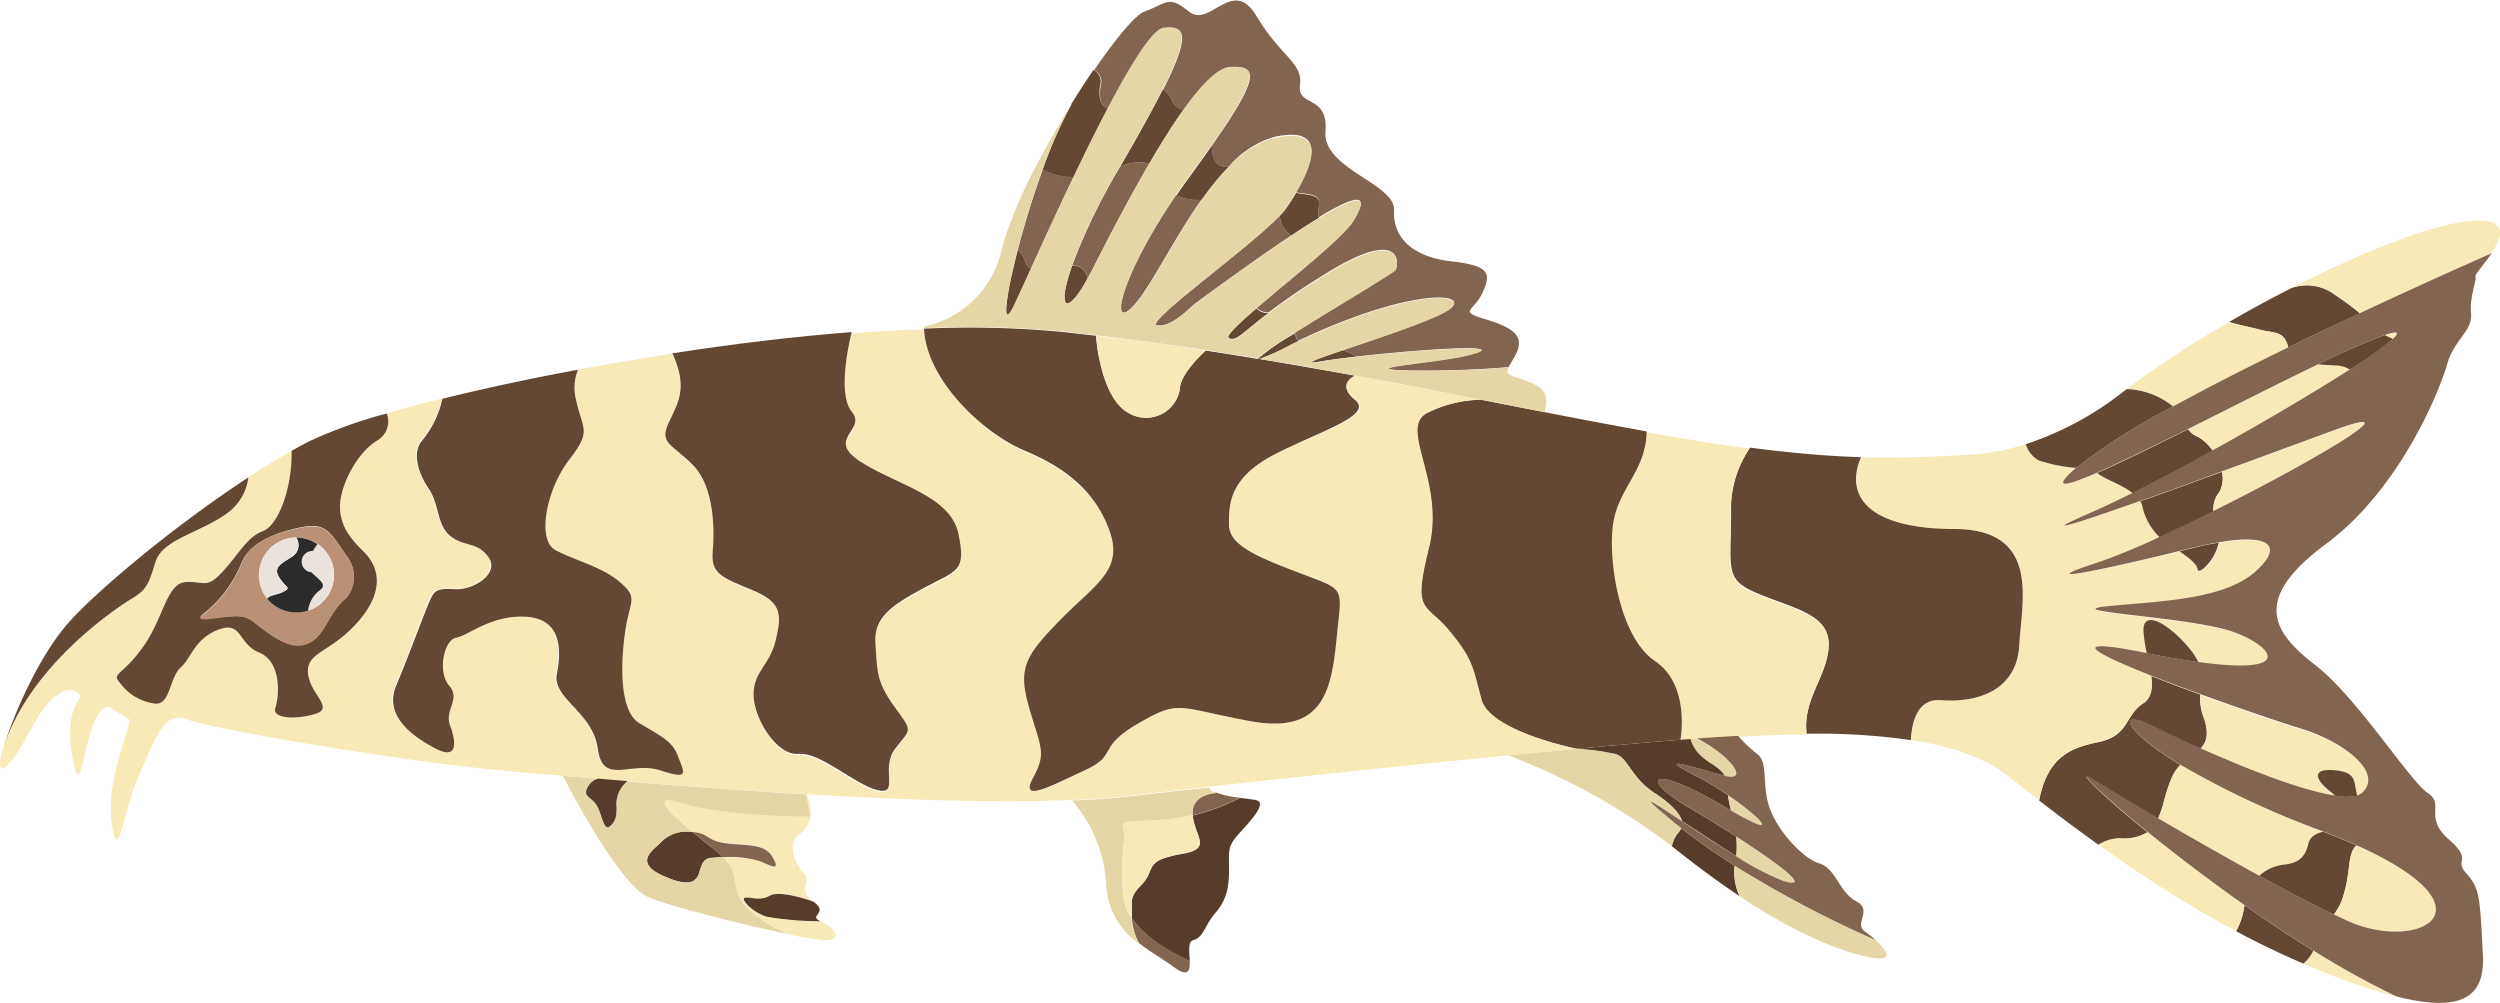 <svg xmlns="http://www.w3.org/2000/svg" viewBox="0 0 299.48 120.18"><title>zebra-loach</title><g id="Layer_2" data-name="Layer 2"><g id="Ñëîé_2" data-name="Ñëîé 2"><path d="M287.08,119.41a77.43,77.43,0,0,1-10.28-3.61l-.88-.37a4.64,4.64,0,0,0,1.2-1.55A104.31,104.31,0,0,0,287.08,119.41Z" style="fill:#f7eab7"/><path d="M277.12,113.88a4.64,4.64,0,0,1-1.2,1.55c-2.79-1.19-5.48-2.5-8.05-3.87a8.92,8.92,0,0,0,1-3.14C271.52,110.28,274.3,112.14,277.12,113.88Z" style="fill:#634833"/><path d="M268.86,108.42a8.92,8.92,0,0,1-1,3.14,143.18,143.18,0,0,1-16.47-10.39,4.93,4.93,0,0,1,2.68-.79,5.32,5.32,0,0,0,3.19-.72C260.47,102.26,264.49,105.34,268.86,108.42Z" style="fill:#f7eab7"/><path d="M261.19,91.63c-.82.82-1.29,1.86-2,4.44a12.22,12.22,0,0,1-.68,2c-3.3-1.94-6.13-3.65-7.93-4.75-2-1.25,1,1.79,6.66,6.36a5.32,5.32,0,0,1-3.19.72,4.93,4.93,0,0,0-2.68.79c-2.6-1.87-5-3.66-7.11-5.31,1.05-5.43,4.06-6.34,7.21-7,3.59-.77,3.05-3.19,5.27-4.62,1-.65,1.13-1.87.94-3.28,1.82.72,3.85,1.48,5.88,2.22a6.38,6.38,0,0,0,.39,2.67c.73,2,.36,3.07-.37,3.83-2.32-1-4.37-2-5.83-2.75C253.77,84.92,254.07,87.3,261.19,91.63Z" style="fill:#634833"/><path d="M283.08,95a1.61,1.61,0,0,1-.7.38c-.45-1.57,0-2.76-2.53-3-3.41-.36-2.15,1.44-.72,2.51a6.45,6.45,0,0,1,.6.53c-4.07-.6-10.8-3.29-16.12-5.67.73-.76,1.1-1.8.37-3.83a6.38,6.38,0,0,1-.39-2.67c5.14,1.88,10.28,3.61,12,4.11C280.39,88.71,285.61,92.4,283.08,95Z" style="fill:#f7eab7"/><path d="M278.28,99.62c-.78.25-1.52.47-1.76,1.47-.44,1.8-1.34,2.34-3.13,2.51a5.36,5.36,0,0,0-2.76,1.32c-4.12-2.26-8.4-4.71-12.09-6.87a12.22,12.22,0,0,0,.68-2c.68-2.58,1.15-3.62,2-4.44A106.82,106.82,0,0,0,278.28,99.62Z" style="fill:#f7eab7"/><path d="M282.28,101.27c-1.1,1-.65,3-1.53,5.92a6.83,6.83,0,0,1-1.18,2.37c-2.66-1.27-5.76-2.9-8.94-4.64a5.36,5.36,0,0,1,2.76-1.32c1.79-.17,2.69-.71,3.13-2.51.24-1,1-1.22,1.76-1.47h0Q280.48,100.46,282.28,101.27Z" style="fill:#634833"/><path d="M281.28,110.36l-1.71-.8a6.83,6.83,0,0,0,1.18-2.37c.88-2.94.43-4.91,1.53-5.92C299.63,109,289.67,114.16,281.28,110.36Z" style="fill:#f7eab7"/><path d="M263.34,79.33a6.47,6.47,0,0,0-.71-1.2c-2.16-2.87-6-5.56-5.86-2.51a16.5,16.5,0,0,0,.41,2.64c-10-2-6.19,0,.53,2.69.19,1.41.07,2.63-.94,3.28-2.22,1.43-1.68,3.85-5.27,4.62-3.15.67-6.16,1.58-7.21,7-1.46-1.1-2.81-2.14-4-3.08-2.84-2.15-6.83-3.41-11.36-4.12.13-2.36.89-5,3.59-4.79,4.84.36,9.15-1.44,9.41-6.64s2.61-13.81-7.8-13.81c-9.38,0-13.37-3.35-11.17-8.61,1.18,0,2.36,0,3.54,0,1.77,0,3.54-.05,5.31-.12,1.41-.06,2.82-.14,4.22-.21a27.8,27.8,0,0,0,4.89-.76c.59-.16,1.19-.32,1.78-.51a3.34,3.34,0,0,0,1.57,1.95,19,19,0,0,0,4.47.89c-3,2.59-1.41,2.3,2.49.59l.22.14c.81.62,2.8,1.29,4.08,2.28-1.91,1-3.63,1.77-5.07,2.4-6.51,2.8-2,1.37,6-1.44a1.73,1.73,0,0,1,.21.53,7.51,7.51,0,0,0,2.11,3.8,75.27,75.27,0,0,1-7.22,3c-9.28,3,1.51.66,9.58-1.28,1.07.73,2.12,1.53,2.18,2.15.07.82,2.15-1.12,2.52-3.19,5.94-1,7.85.33,4.56,3.38-3.77,3.48-11.3,3.61-17.76,4.26s9.33,1.26,14.71,3C272,77.2,275.67,81,263.34,79.33Z" style="fill:#f7eab7"/><path d="M241.9,77.23c-.26,5.2-4.57,7-9.41,6.64-2.7-.2-3.46,2.43-3.59,4.79a77.52,77.52,0,0,0-12.47-.76c-.47-4,2.15-6.48,2.6-10,.54-4.13-3.59-4.84-8.07-6.64s-3.59-2.69-3.59-10.05a13,13,0,0,1,2.27-7.59h0c1.8.23,3.6.45,5.4.62,2.62.26,5.25.45,7.89.52-2.2,5.26,1.79,8.61,11.17,8.61C244.51,63.42,242.17,72,241.9,77.23Z" style="fill:#634833"/><path d="M219,78c-.45,3.47-3.07,5.93-2.6,10-2.78,0-5.56.12-8.22.27-1.7.09-3.34.2-4.91.31l-.83,0-1.17.09s1.22-6.54-3.08-9.41-5.74-12.2-5-16.51,4-6.27,4-11l3.49.61c3,.52,5.92,1,8.91,1.38a13,13,0,0,0-2.27,7.59c0,7.36-.9,8.26,3.59,10.05S219.57,73.82,219,78Z" style="fill:#f7eab7"/><path d="M201.3,88.62c-3.2.24-7.49.63-12.42,1.08h0s-10.39-2.06-11.44-5.83-.92-4.66-3.85-8.25-4.43-2-2.45-10.05-3.95-14.53,0-16.2a14.71,14.71,0,0,1,6.3-1.48L185,49.37c4.06.79,8.13,1.56,12.25,2.31-.08,4.75-3.33,6.71-4,11s.71,13.63,5,16.51S201.3,88.62,201.3,88.62Z" style="fill:#634833"/><path d="M188.87,89.7l-8.19.79c-11.58,1.14-25,2.53-35.83,3.75-3.31.37-6.39.73-9.13,1.05-2.16.26-4.62.44-7.29.54-9.07.37-20.66,0-31.82-.69-7.67-.46-15.12-1-21.42-1.54l-3.52-.3h0l-4.21-.36h0l-6-.52c-12.8-1.08-36.24-5.14-39-6.22S18.87,88,16.83,92.42s-2.74,11.84-3.46,6,2.87-12,1.91-12.44S13,84.65,13,84.65c-3,.24-3.11,12.92-4.31,6.1s1.8-6.94.6-7.78-3.23-.12-5.74,4.66S-.39,93,.09,90.75c.07-.35.21-.84.4-1.47C3.77,79.58,14,72.81,15.76,71.73s2-1.68,2.87-4.41,5.38-3.48,8.61-5.86a6.21,6.21,0,0,0,2.5-4.28C31.5,56,33.24,55,34.93,54c.08,4.85-1.78,9-3.38,9.58-1.92.72-2.75,2.52-4.79,4.79s-2.27,1.2-4.54,1.35-2.64,4.39-5.15,7.86-3.82,3-2.63,4.3a6.05,6.05,0,0,0,4.19,2.4c1.79.11,1.67-3.11,3-4.31s1.67-3.47,4.54-4.55,2.28,1.68,4.91,2.76,2.39,5.14,1.91,6.57,2.75,1.44,4.9.72-.83-2.39-1-4.9,2.75-2.39,6-6.1,2.51-6.58.7-8.37-2.86-3.23-2.86-5.5,1.92-6.35,4.55-7.9a2.63,2.63,0,0,0,1-3.18q3-.86,6.68-1.77a11.89,11.89,0,0,1-2.57,5.07c-1.08,1.32-.47,3.71.84,5.62s1,4.43,2.63,5.75,3.11.59,4.55,2.51-1.67,3.94-4,3.82-2.51.12-3.11,1.56-2.39,6.34-3.94,10,2.15,6.21,4.78,7.56,2.39-.87,1.67-2.78,1.32-3.11-.12-4.78-.59-5.51.84-5.74,4.19-2.76,8.37-2.52,4.31,3.83,3.71,6.82,4.31,4.54,4.9,9,4,1.41,7.54,2.6,2.75,0,2-1.8-2-2.39-4.66-3.94S74.37,78.07,75,75s1.44-3.35-.71-5.23-5.62-2.66-7.78-3.86S65.4,58.69,68.15,55.1s1.67-3.46.83-7.22a5.86,5.86,0,0,1,.26-3.6c3.65-.67,7.44-1.32,11.29-1.91,1.65,3.75,1,5.44-.31,8-1.43,2.87.13,2.75,2.76,5.38s2.63,7.89,2.39,10.53,1.43,3.1,4.9,4.54,3.35,3,2.63,6-2.63,3.71-2.63,6.46,2.76,7.42,5.38,7.18,6.7,3.7,9.45,4.33.24-2.54,2.16-5,2.15-1.94-.13-5-2-4.43-2.26-7.54,1.79-4.55,5.82-6.7,5.06-1.91,4.1-6.46-7.41-5.85-11.72-8.61.83-3.7-1.07-6-.07-9.27,0-9.53q3.68-.3,7.22-.46h.1l1.39,0c.33,6.33,7.36,12.63,12,14.59s8.39,4.66,10.18,9.5S131.3,69.87,127,74.27s-5,5.83-3.6,10.67,2,5.21.37,8.26,2.33.89,6.28-.94,1.26-2.65,6.28-5.58,4.67-1.92,13.42-.3,9.72-3.59,10.36-9.87,1.16-5.74-4-7.71-8.8-3.41-8.83-5.92,0-5.75,5.78-8.62,11.66-4.48,9.32-6.38-.19-2.81,0-2.9c5.13,1,10.14,1.93,15.12,2.9a14.88,14.88,0,0,0-6.3,1.48c-3.95,1.67,2,8.13,0,16.21s-.48,6.46,2.45,10,2.79,4.49,3.85,8.26S188.87,89.7,188.87,89.7Z" style="fill:#f7eab7"/><path d="M29.75,57.19a6.23,6.23,0,0,1-2.51,4.27c-3.23,2.37-7.77,3.12-8.61,5.85s-1.08,3.34-2.87,4.42S3.77,79.58.5,89.29c1.1-3.5,4.12-10.84,8.08-15.11C12.19,70.29,21.09,62.85,29.75,57.19Z" style="fill:#634833"/><path d="M46.33,49.53a56.6,56.6,0,0,0-9.22,3.3c-.72.36-1.44.77-2.18,1.18.08,4.85-1.78,9-3.38,9.58-1.92.72-2.75,2.52-4.79,4.79s-2.27,1.2-4.54,1.35-2.64,4.39-5.15,7.86-3.82,3-2.63,4.3a6.05,6.05,0,0,0,4.19,2.4c1.79.11,1.67-3.11,3-4.31s1.67-3.47,4.54-4.55,2.28,1.68,4.91,2.76,2.39,5.14,1.91,6.57,2.75,1.44,4.9.72-.83-2.39-1-4.9,2.75-2.39,6-6.1,2.51-6.58.7-8.37-2.86-3.23-2.86-5.5,1.92-6.35,4.55-7.9A2.63,2.63,0,0,0,46.33,49.53ZM41.51,66.59a4,4,0,0,1,0,5c-2,1.52-2.43,4-4,5.11s-3.33.54-5.39-.9-2.15-2.06-4.21-2-5.29,1-3.23-.53a14.75,14.75,0,0,0,4.31-6c1.07-2.29,3.95-3.45,7-4.09S39.53,63.69,41.51,66.59Z" style="fill:#634833"/><path d="M79.15,92.3c-3.59-1.2-6.93,1.87-7.54-2.6s-5.49-6-4.9-9,.48-6.58-3.71-6.82-6.93,2.28-8.36,2.51-2.28,4.07-.84,5.74-.6,2.87.12,4.79.95,4.14-1.68,2.78-6.34-3.86-4.78-7.57,3.34-8.61,3.95-10,.83-1.68,3.1-1.55,5.39-1.92,4-3.84-2.87-1.19-4.54-2.51-1.32-3.82-2.64-5.74-1.91-4.3-.84-5.62A11.9,11.9,0,0,0,53,47.77c4.8-1.19,10.33-2.39,16.24-3.48A5.84,5.84,0,0,0,69,47.88c.83,3.75,1.91,3.64-.84,7.23s-3.83,9.56-1.67,10.76,5.62,2,7.77,3.86S75.56,71.85,75,75s-1.08,10,1.55,11.6,4,2.15,4.67,4S82.74,93.5,79.15,92.3Z" style="fill:#634833"/><path d="M110.7,70.41c-4,2.16-6.07,3.59-5.83,6.7s0,4.43,2.27,7.54,2,2.58.12,5,.59,5.66-2.15,5-6.82-4.58-9.46-4.34S90.27,86,90.27,83.21s1.92-3.47,2.64-6.46.84-4.54-2.64-6-5.14-1.91-4.9-4.54S85.61,58.34,83,55.7s-4.19-2.51-2.75-5.38c1.25-2.51,2-4.2.3-8,7.1-1.09,14.43-2,21.48-2.54-.08.26-1.87,7.31,0,9.54s-3.24,3.23,1.07,6,10.76,4.07,11.71,8.62S114.73,68.26,110.7,70.41Z" style="fill:#634833"/><path d="M150.83,43c-.12,0-.18,0-.17,0Z" style="fill:#f7eab7"/><path d="M265.78,65c-.37,2.07-2.45,4-2.52,3.19-.06-.62-1.11-1.42-2.18-2.15l1.91-.46C264,65.32,264.93,65.13,265.78,65Z" style="fill:#634833"/><path d="M265.83,59a3.14,3.14,0,0,0-.67,2.27c-2.21,1.11-4.41,2.17-6.44,3.1a7.51,7.51,0,0,1-2.11-3.8,1.73,1.73,0,0,0-.21-.53c2.92-1,6.3-2.25,9.76-3.51A3.34,3.34,0,0,1,265.83,59Z" style="fill:#634833"/><path d="M265.16,61.25a3.14,3.14,0,0,1,.67-2.27,3.34,3.34,0,0,0,.33-2.47c4.53-1.65,9.19-3.36,13.15-4.83C289.89,47.75,277.25,55.21,265.16,61.25Z" style="fill:#f7eab7"/><path d="M265.07,54c-3.36,1.87-6.68,3.63-9.57,5.08-1.28-1-3.27-1.66-4.08-2.28l-.22-.14c2.76-1.2,6.68-3.13,10.93-5.24a2.35,2.35,0,0,0,1.13.89A5.28,5.28,0,0,1,265.07,54Z" style="fill:#634833"/><path d="M281.5,44.29C277.22,47,271.06,50.67,265.07,54a5.28,5.28,0,0,0-1.81-1.69,2.35,2.35,0,0,1-1.13-.89c5.21-2.61,10.92-5.51,15.58-7.75l2,.13A3.28,3.28,0,0,1,281.5,44.29Z" style="fill:#f7eab7"/><path d="M286.7,40.61a47.62,47.62,0,0,1-5.2,3.68,3.28,3.28,0,0,0-1.83-.51l-2-.13a79.46,79.46,0,0,1,8-3.51C286.05,40.3,286.37,40.45,286.7,40.61Z" style="fill:#634833"/><path d="M286.7,40.61c-.33-.16-.65-.31-.95-.47C287.31,39.64,287.5,39.86,286.7,40.61Z" style="fill:#f7eab7"/><path d="M274.11,41.63h0c-.45-2.06-1.8-1.7-3.41-2.15-.78-.22-2.28-.5-3.67-.91,2.47-1.44,5-2.81,7.47-4.06h0a5.56,5.56,0,0,1,5.26.85,31.87,31.87,0,0,1,2.95,2.18C279.94,38.82,277,40.2,274.11,41.63Z" style="fill:#634833"/><path d="M274.11,41.62h0c-4.79,2.33-9.58,4.77-13.79,7.07a9.28,9.28,0,0,0-5.54-2.09,116.54,116.54,0,0,1,12.25-8c1.39.41,2.89.69,3.67.91C272.31,39.92,273.66,39.56,274.11,41.62Z" style="fill:#f7eab7"/><path d="M260.32,48.7a75.4,75.4,0,0,0-11.61,7.35,19,19,0,0,1-4.47-.89,3.34,3.34,0,0,1-1.57-1.95,38.09,38.09,0,0,0,11.7-6.3c.14-.1.27-.21.41-.3A9.28,9.28,0,0,1,260.32,48.7Z" style="fill:#634833"/><path d="M298.46,30.36c-3.13,1.38-9,4-15.75,7.16a31.87,31.87,0,0,0-2.95-2.18,5.56,5.56,0,0,0-5.26-.85c8.69-4.42,17-7.64,21.32-8C300.57,26,299.79,28.33,298.46,30.36Z" style="fill:#f7eab7"/><path d="M282.38,95.33a6.43,6.43,0,0,1-2.65,0,6.45,6.45,0,0,0-.6-.53c-1.43-1.07-2.69-2.87.72-2.51C282.42,92.57,281.93,93.76,282.38,95.33Z" style="fill:#634833"/><path d="M147.23,62.88c0,2.51,3.63,3.93,8.83,5.91s4.68,1.45,4.05,7.72S158.49,88,149.74,86.38s-8.39-2.63-13.42.3S134,90.41,130,92.25s-7.89,4-6.28,1,1.06-3.41-.37-8.25-.7-6.28,3.6-10.68,7.72-6,5.92-10.85-5.47-7.54-10.18-9.51-11.69-8.26-12-14.59a116.49,116.49,0,0,1,16.82.42l3.78.43c0,.3.54,7.33,3.81,9.2a4.1,4.1,0,0,0,6.23-2.83c0-1.84,3.09-4.59,3.09-4.59,2.1.32,4.18.65,6.22,1,0,0,.05.05.17,0,3.91.65,7.73,1.33,11.49,2-.18.08-2.23,1.07,0,2.89s-3.58,3.52-9.32,6.39S147.2,60.37,147.23,62.88Z" style="fill:#634833"/><path d="M110.7,39.13a11.53,11.53,0,0,1-1.37.24Z" style="fill:#f7eab7"/><path d="M181.53,42.55c-.35.66-.65,1.1-.81,1.43a122.34,122.34,0,0,1-13.3.36c-4.41-.38,6.7-1,9.69-2.15,2.39-1-7.76-.26-14.68.53h0a5.35,5.35,0,0,0-1.59-.77C165.2,40.47,172,38.23,173.64,37c2.7-2-4.71-2.56-18.09,3.8a1.56,1.56,0,0,1-.42-1c4.82-3,11.86-7.19,12.05-7.5.36-.6,1-5.38-8.57.6-3,1.85-5.06,3.33-6.58,4.47h0a1.53,1.53,0,0,1-1.49-.54c4.06-3.5,10.47-8.57,11.63-10.5s2.09-4.11-4.17-.32a3.57,3.57,0,0,1,0-1.41c.32-1.39-1.36-1.31-2.8-1.57,2-3.36,3.9-8-2.52-6.64A11.31,11.31,0,0,0,147.17,20c-1.55,0-1.93-.75-2-2.55,5.78-8.26,5.6-9.66,2.09-9.38-1.41.12-3.37,2.18-5.49,5.17a1.93,1.93,0,0,1-1.29-1.08,2.51,2.51,0,0,0-1.17-1.36c3.42-6.77,2.65-7.7.15-7.43-1.33.14-3.9,4.27-6.72,9.65-.77-.17-1.17-1.09-.87-2.84a1.5,1.5,0,0,0-.8-1.78c2.61-3.81,4.94-6.61,6-7,2.87-1.07,2.87-2,5.38,0s5.21-4.3,8.08.54,5.56,5.56,5.2,8.25,3.41,1.08,3.05,5.56S167.18,22,167,25.2s2.15,5.57,6.82,6.1,4.84,1.44,3.77,3.77-3.05,2.15.54,3.23S182.61,40.53,181.53,42.55Z" style="fill:#826551"/><path d="M132.71,13c-1.35,2.56-2.75,5.41-4.1,8.23a7.94,7.94,0,0,1-3.72-.89,53.14,53.14,0,0,1,3.45-7.81l0-.08c.89-1.43,1.78-2.8,2.65-4.07a1.5,1.5,0,0,1,.8,1.78C131.54,11.88,131.94,12.8,132.71,13Z" style="fill:#634833"/><path d="M263.34,79.33c-1.73-.25-3.77-.59-6.16-1.07a16.5,16.5,0,0,1-.41-2.64c-.11-3.05,3.7-.36,5.86,2.51A6.47,6.47,0,0,1,263.34,79.33Z" style="fill:#634833"/><path d="M162.42,42.72c-1.73.2-3.25.4-4.33.59-2.25.38-.39-.29,2.74-1.36A5.35,5.35,0,0,1,162.42,42.72Z" style="fill:#634833"/><path d="M185,49.37l-7.56-1.48c-5-1-10-2-15.11-2.9-3.76-.7-7.58-1.38-11.49-2a29.29,29.29,0,0,0,3.91-1.73l.81-.39c13.38-6.36,20.79-5.78,18.09-3.8-1.6,1.19-8.44,3.43-12.81,4.91-3.13,1.07-5,1.74-2.74,1.36,1.08-.19,2.6-.39,4.33-.59h0c6.92-.79,17.07-1.49,14.68-.53-3,1.19-14.1,1.77-9.69,2.15a122.34,122.34,0,0,0,13.3-.36c-.36.68-.17.84,1.24,1.32C184.05,46,185.93,46.62,185,49.37Z" style="fill:#e5d6a5"/><path d="M99,112.64a30.85,30.85,0,0,1-4.61-.74h0s0,0,0,0c-.53-.24-4.13-1.87-5.5-3.89l1.33.94.3.21a4.4,4.4,0,0,0,.52.3,1.19,1.19,0,0,0,.25.13c.1,0,.2.09.3.12a2.6,2.6,0,0,0,.36.13,39.33,39.33,0,0,0,6.41.54C99.84,111.08,101,112.51,99,112.64Z" style="fill:#f7eab7"/><path d="M97.4,108s-4-1.43-5.21-.72-2.39.1-3,.26c-.23.06-.13.35.18.7l.15.17c.06.07.13.12.19.18l0,0a4.69,4.69,0,0,0,.4.33L88.82,108a3.27,3.27,0,0,1-.46-.94c-.59-2.11-.21-2.79-1.77-4.36a12.1,12.1,0,0,1,4.52.5c1.49.66,2.39,1.13,1.43-.51S89.49,101.33,87,101,85,99.86,83,99.66c-2.77-2.32-5.24-4.73-1.17-3.46S94,97.76,97.07,97.79A3.34,3.34,0,0,1,95.65,100c-1.31,1-.47,3.58.61,4.54S95.42,106.54,97.4,108Z" style="fill:#f7eab7"/><path d="M97.07,97.79l-.46-2.65A4.32,4.32,0,0,1,97.07,97.79Z" style="fill:#f7eab7"/><path d="M98.29,110.36a39.33,39.33,0,0,1-6.41-.54,2.6,2.6,0,0,1-.36-.13c-.1,0-.2-.08-.3-.12l-.25-.13a4.4,4.4,0,0,1-.52-.3l-.3-.21a4.69,4.69,0,0,1-.4-.33l0,0c-.06-.06-.13-.11-.19-.18l-.15-.17c-.31-.35-.41-.64-.18-.7.61-.16,1.74.46,3-.26s5.21.72,5.21.72C99.39,109.41,96.73,109.64,98.29,110.36Z" style="fill:#563c2b"/><path d="M67.43,92.94h0Z" style="fill:#f7eab7"/><path d="M86.59,102.69c-.55,0-1.06.06-1.46.09-.94.1-1.1.92-1.35,1.67a1.7,1.7,0,0,1-.69,1.07c-1,.59-3.1-.36-3.1-.36-4.07-1.56-2.21-3-1-4.07l0,0a4.26,4.26,0,0,1,3.92-1.42H83c.76.64,1.55,1.29,2.23,1.82S86.24,102.35,86.59,102.69Z" style="fill:#563c2b"/><path d="M91.11,103.19a12.1,12.1,0,0,0-4.52-.5c-.35-.34-.8-.73-1.37-1.21S83.75,100.3,83,99.66c2,.2,1.63,1.07,4.05,1.37s4.55,0,5.5,1.65S92.6,103.85,91.11,103.19Z" style="fill:#826551"/><path d="M94.32,111.88c-5.5-1.14-14-3.29-16.61-4.39C74.07,106,67.64,93.34,67.44,92.94h0l4.21.36a2.11,2.11,0,0,0-1.46,1.59.68.68,0,0,0,.16.46c.48.54,1,.6,1.5,2s.71,2.15,1.25,1.62a2.09,2.09,0,0,0,.72-1.5,6.3,6.3,0,0,0,0-1.07,3.61,3.61,0,0,1,1.36-2.77c6.3.51,13.75,1.08,21.42,1.54l.46,2.65c-3,0-11.11-.28-15.25-1.59s-1.6,1.14,1.17,3.46h-.08A4.26,4.26,0,0,0,79,101.07l0,0c-1.19,1.08-3,2.51,1,4.07,0,0,2.09,1,3.1.36a1.7,1.7,0,0,0,.69-1.07c.25-.75.41-1.57,1.35-1.67.4,0,.91-.07,1.46-.09,1.56,1.57,1.18,2.25,1.77,4.36a3.27,3.27,0,0,0,.46.94C90.19,110,93.79,111.64,94.32,111.88Z" style="fill:#e5d6a5"/><path d="M73.83,96.37a6.3,6.3,0,0,1,0,1.07,2.09,2.09,0,0,1-.72,1.5c-.54.53-.78-.24-1.25-1.62s-1-1.43-1.5-2a.68.68,0,0,1-.16-.46,2.11,2.11,0,0,1,1.46-1.59h0l3.52.3A3.61,3.61,0,0,0,73.83,96.37Z" style="fill:#563c2b"/><path d="M148.64,99.62c-1.55,1.7-1.43,2-1.41,4.16s-.14,3.83-1.58,5.51-1.43,3-2.75,3.35c-.63.17-.41,1.46-.38,2.5-2.34-1.09-5.36-2.8-6.93-5.14,0-.67,0-1.29,0-1.91,0-1.44,1.43-2,2-3.32s.62-1.88,4.13-2.51,1.43-2,1.16-4.58v0a23.68,23.68,0,0,0,5.65-2.1c.77.1,1.48.17,1.92.27C151.75,96.13,150.19,97.92,148.64,99.62Z" style="fill:#563c2b"/><path d="M148.52,95.56a23.68,23.68,0,0,1-5.65,2.1c-.23-2.47,2.6-2.7,2.83-2.71A11.64,11.64,0,0,0,148.52,95.56Z" style="fill:#826551"/><path d="M140.63,115.86c-1.33-1-2.83-1.81-4.18-2.88a7,7,0,0,1-.86-3c1.57,2.34,4.59,4,6.93,5.14C142.56,116.27,142.38,117.12,140.63,115.86Z" style="fill:#826551"/><path d="M142.87,97.66c-5.17,1.19-8.7.2-8.34,1.45.48,1.67-.36,2.16,0,7.94a5.86,5.86,0,0,0,1.06,3,7,7,0,0,0,.86,3,9.15,9.15,0,0,1-3.95-7.27,16.75,16.75,0,0,0-4.07-9.88c2.68-.1,5.14-.28,7.3-.54,2.73-.32,5.81-.68,9.12-1a1.5,1.5,0,0,0,.85.7C145.47,95,142.64,95.19,142.87,97.66Z" style="fill:#e5d6a5"/><path d="M208.42,107.37c-2.32-1.55-4.82-3.36-7.51-5.5l-.63-.5a3.66,3.66,0,0,1,.81-1.68,1.7,1.7,0,0,0,.31-.48,75.66,75.66,0,0,0,6.41,4.5A6.63,6.63,0,0,0,208.42,107.37Z" style="fill:#563c2b"/><path d="M223.39,114.55c-3.74-.88-8.71-3-15-7.18a6.63,6.63,0,0,1-.61-3.66,133.3,133.3,0,0,0,16.9,8.92h0C226.09,113.89,227.21,115.44,223.39,114.55Z" style="fill:#e5d6a5"/><path d="M200.55,98.52l.85.69a1.7,1.7,0,0,1-.31.48,3.66,3.66,0,0,0-.81,1.68,78.06,78.06,0,0,0-19.6-10.88l8.19-.79h0a27,27,0,0,1,4.67.63c1.44.45,1.89,2.87,4.58,4.62,1.84,1.2,3.1,2.38,3.33,3.41C197.76,95.91,195.89,94.68,200.55,98.52Z" style="fill:#e5d6a5"/><path d="M297.43,114.37c.27,5-2.42,7-10.35,5a104.31,104.31,0,0,1-10-5.53c-2.82-1.74-5.6-3.6-8.26-5.46-4.37-3.08-8.39-6.16-11.59-8.76-5.63-4.57-8.7-7.61-6.66-6.36,1.8,1.1,4.63,2.81,7.93,4.75,3.69,2.16,8,4.61,12.09,6.87,3.18,1.74,6.28,3.37,8.94,4.64l1.71.8c8.39,3.8,18.35-1.34,1-9.09q-1.8-.81-4-1.65h0a106.82,106.82,0,0,1-17.09-8c-7.12-4.33-7.42-6.71-3.41-4.71,1.46.72,3.51,1.71,5.83,2.75,5.32,2.38,12.05,5.07,16.12,5.67a6.43,6.43,0,0,0,2.65,0,1.61,1.61,0,0,0,.7-.38c2.53-2.55-2.69-6.24-7.52-7.67-1.69-.5-6.83-2.23-12-4.11-2-.74-4.06-1.5-5.88-2.22-6.72-2.66-10.51-4.69-.53-2.69,2.39.48,4.43.82,6.16,1.07,12.33,1.71,8.67-2.13,4-3.68-5.38-1.76-21.17-2.37-14.71-3s14-.78,17.76-4.26c3.29-3.05,1.38-4.41-4.56-3.38-.85.14-1.78.33-2.79.58l-1.91.46C253,68,242.22,70.34,251.5,67.31a75.27,75.27,0,0,0,7.22-3c2-.93,4.23-2,6.44-3.1,12.09-6,24.73-13.5,14.15-9.57-4,1.47-8.62,3.18-13.15,4.83C262.7,57.77,259.32,59,256.4,60c-7.95,2.81-12.48,4.24-6,1.44,1.44-.63,3.16-1.44,5.07-2.4,2.89-1.45,6.21-3.21,9.57-5.08,6-3.31,12.15-6.95,16.43-9.69a47.62,47.62,0,0,0,5.2-3.68c.8-.75.61-1-.95-.47a79.46,79.46,0,0,0-8,3.51c-4.66,2.24-10.37,5.14-15.58,7.75-4.25,2.11-8.17,4-10.93,5.24-3.9,1.71-5.5,2-2.49-.59a75.4,75.4,0,0,1,11.61-7.35c4.21-2.3,9-4.74,13.79-7.07,2.92-1.43,5.83-2.81,8.6-4.11,6.73-3.15,12.62-5.78,15.75-7.16-.88,1.32-2,2.52-1.93,2.74.18.54-.71,2.33-.53,4.48s-2,3.05-2.87,6.1-5.57,14.89-14.54,21.53-6.28,10.59-1.25,14.48,11.3,13.87,13.45,15.3-.53,2.87,2.52,5.56.53,2.34,2.15,4.13S297.07,107.55,297.43,114.37Z" style="fill:#826551"/><path d="M144.44,42s-3.09,2.75-3.09,4.59a4.1,4.1,0,0,1-6.23,2.83c-3.27-1.87-3.78-8.9-3.81-9.2C135.84,40.71,140.2,41.31,144.44,42Z" style="fill:#f7eab7"/><path d="M155.55,40.84l-.81.39A29.29,29.29,0,0,1,150.83,43l-.17,0a27.48,27.48,0,0,1,4.47-3.06A1.56,1.56,0,0,0,155.55,40.84Z" style="fill:#634833"/><path d="M152,37.45c-3.37,2.56-3.86,3.44-4.79,3.06-.48-.19,1.05-1.66,3.3-3.6A1.53,1.53,0,0,0,152,37.45Z" style="fill:#634833"/><path d="M154.65,28.23c-2.89,1.93-6.72,4.62-11.75,8.33,0,0-2.63,2.76-4.3,2.4-1.51-.32,10.67-9,14.65-13.07a2.44,2.44,0,0,1,.12.52A3.06,3.06,0,0,0,154.65,28.23Z" style="fill:#826551"/><path d="M158,24.68a3.57,3.57,0,0,0,0,1.41c-.94.57-2.05,1.28-3.34,2.14a3.06,3.06,0,0,1-1.28-1.82,2.44,2.44,0,0,0-.12-.52,8.51,8.51,0,0,0,1-1.21c.3-.46.64-1,1-1.57C156.67,23.37,158.35,23.29,158,24.68Z" style="fill:#634833"/><path d="M147.17,20a32.93,32.93,0,0,0-3.23,3.95,5.92,5.92,0,0,1-3-.54q.76-1.14,1.65-2.34,1.44-2,2.59-3.62C145.24,19.2,145.62,20,147.17,20Z" style="fill:#634833"/><path d="M143.94,23.9c-3.35,4.74-6.05,10.35-8,12.55-3.16,3.6-2-2.91,4.94-13.09A5.92,5.92,0,0,0,143.94,23.9Z" style="fill:#826551"/><path d="M130.28,33.4c-2.52,4.56-3.7,3.67-1.84-1.59A1.73,1.73,0,0,1,130.28,33.4Z" style="fill:#634833"/><path d="M137.68,19.6c-2.57,4.4-5.05,9.21-6.86,12.78-.19.37-.37.7-.54,1a1.73,1.73,0,0,0-1.84-1.59A72.86,72.86,0,0,1,134.17,20,5.18,5.18,0,0,1,137.68,19.6Z" style="fill:#826551"/><path d="M141.74,13.19c-1.32,1.86-2.7,4.08-4.06,6.41a5.18,5.18,0,0,0-3.51.4c2.27-3.9,3.93-6.92,5.11-9.25a2.51,2.51,0,0,1,1.17,1.36A1.93,1.93,0,0,0,141.74,13.19Z" style="fill:#634833"/><path d="M128.61,21.2c-1.9,4-3.69,7.88-5.08,10.94a1.11,1.11,0,0,1-.72-.84,2.8,2.8,0,0,0-.89-1.35c.76-2.95,1.79-6.39,3-9.64A7.94,7.94,0,0,0,128.61,21.2Z" style="fill:#826551"/><path d="M123.53,32.14l-1.92,4.19c-1.66,3.56-1.23-.41.31-6.38a2.8,2.8,0,0,1,.89,1.35A1.11,1.11,0,0,0,123.53,32.14Z" style="fill:#634833"/><path d="M167.18,32.38c-.19.31-7.23,4.49-12.05,7.5a27.48,27.48,0,0,0-4.47,3.06c-2-.34-4.12-.67-6.22-1-4.24-.64-8.6-1.24-13.13-1.78l-3.78-.43a116.49,116.49,0,0,0-16.82-.42,1.21,1.21,0,0,1,0-.19,12.11,12.11,0,0,0,9.3-9.26c.08-.35.18-.71.29-1.09a55.5,55.5,0,0,1,3.85-8.94h0c1.29-2.47,2.74-5,4.2-7.34a53.14,53.14,0,0,0-3.45,7.81c-1.18,3.25-2.21,6.69-3,9.64-1.54,6-2,9.94-.31,6.38l1.92-4.19c1.39-3.06,3.18-7,5.08-10.94,1.35-2.82,2.75-5.67,4.1-8.23,2.82-5.38,5.39-9.51,6.72-9.65,2.5-.27,3.27.66-.15,7.43-1.18,2.33-2.84,5.35-5.11,9.25a72.86,72.86,0,0,0-5.73,11.81c-1.86,5.26-.68,6.15,1.84,1.59.17-.32.35-.65.54-1,1.81-3.57,4.29-8.38,6.86-12.78,1.36-2.33,2.74-4.55,4.06-6.41,2.12-3,4.08-5,5.49-5.17,3.51-.28,3.69,1.12-2.09,9.38Q144,19,142.55,21q-.88,1.2-1.65,2.34C134,33.54,132.8,40.05,136,36.45c1.93-2.2,4.63-7.81,8-12.55A32.93,32.93,0,0,1,147.17,20a11.31,11.31,0,0,1,5.54-3.48c6.42-1.34,4.48,3.28,2.52,6.64-.33.57-.67,1.11-1,1.57a8.51,8.51,0,0,1-1,1.21C149.27,30,137.09,38.64,138.6,39c1.67.36,4.3-2.4,4.3-2.4,5-3.71,8.86-6.4,11.75-8.33,1.29-.86,2.4-1.57,3.34-2.14,6.26-3.79,5.37-1.7,4.17.32s-7.57,7-11.63,10.5c-2.25,1.94-3.78,3.41-3.3,3.6.93.38,1.42-.5,4.79-3.06h0c1.52-1.14,3.61-2.62,6.58-4.47C168.23,27,167.54,31.78,167.18,32.38Z" style="fill:#e5d6a5"/><path d="M141.71,102.26c-3.51.63-3.59,1.17-4.13,2.51s-2,1.88-2,3.32c0,.62-.05,1.24,0,1.91a5.86,5.86,0,0,1-1.06-3c-.36-5.78.48-6.27,0-7.94-.36-1.25,3.17-.26,8.34-1.45v0C143.14,100.28,145.21,101.63,141.71,102.26Z" style="fill:#f7eab7"/><path d="M206.56,92.94c-.87-1.6-3.21-1.64-4.09-4.41l.83,0C207.61,90.74,209.52,93.74,206.56,92.94Z" style="fill:#e5d6a5"/><path d="M208,102.56c-2.23-1.37-4.61-3-6.51-4.2-.23-1-1.49-2.21-3.33-3.41-2.69-1.75-3.14-4.17-4.58-4.62a27,27,0,0,0-4.67-.63c4.93-.45,9.22-.84,12.42-1.08l1.17-.09c.88,2.77,3.22,2.81,4.09,4.41-3-.8-9-2.79-3.45,0A36,36,0,0,1,207,95.26a18.36,18.36,0,0,0,.38,1.85l-.64-.38c-9.16-5.45-10.58-3.56-4.25.11,1.71,1,3.66,2.2,5.51,3.39A11.36,11.36,0,0,1,208,102.56Z" style="fill:#563c2b"/><path d="M207.36,97.11a18.36,18.36,0,0,1-.38-1.85C211,98,213.59,100.74,207.36,97.11Z" style="fill:#e5d6a5"/><path d="M213.71,105.58a30.77,30.77,0,0,1-5.74-3,11.36,11.36,0,0,0,0-2.33C213,103.45,217.2,106.63,213.71,105.58Z" style="fill:#e5d6a5"/><path d="M224.71,112.63a133.3,133.3,0,0,1-16.9-8.92,75.66,75.66,0,0,1-6.41-4.5l-.85-.69c-4.66-3.84-2.79-2.61.91-.16,1.9,1.25,4.28,2.83,6.51,4.2a30.77,30.77,0,0,0,5.74,3c3.49,1-.73-2.13-5.73-5.35-1.85-1.19-3.8-2.39-5.51-3.39-6.33-3.67-4.91-5.56,4.25-.11l.64.38c6.23,3.63,3.62.87-.38-1.85a36,36,0,0,0-3.87-2.32c-5.55-2.79.48-.8,3.45,0s1.05-2.2-3.26-4.46c1.57-.11,3.21-.22,4.91-.31a16.16,16.16,0,0,0,2.27,2.16c1.32,1,.6,3,1.32,5.88s4.06,6.62,6.1,7.22,2.39,3.46,4.44,4.54-.26,2.63,1,3.59A14.18,14.18,0,0,1,224.71,112.63Z" style="fill:#826551"/><path d="M41.51,66.59c-2-2.9-2.51-4-5.57-3.36S30,65,29,67.32a14.75,14.75,0,0,1-4.31,6c-2.06,1.52,1.17.62,3.23.53s2.15.54,4.21,2,3.77,2.07,5.39.9,2.06-3.59,4-5.11A4,4,0,0,0,41.51,66.59Zm-4.6,6.56a4.49,4.49,0,1,1,1.12-8,4.49,4.49,0,0,1-1.12,8Z" style="fill:#ba9175"/><path d="M40,68.89a4.5,4.5,0,0,1-3.07,4.26,3.56,3.56,0,0,1,1.4-2.44c.9-.65,0-1.22-.79-1.95a4.2,4.2,0,0,1-.41-.44c-.78-1,.92-3.13.92-3.13A4.5,4.5,0,0,1,40,68.89Z" style="fill:#eae3dd"/><path d="M38.31,70.71a3.56,3.56,0,0,0-1.4,2.44A4.53,4.53,0,0,1,32,71.71c.4-.5,1.22-.4,2.05-.88s.24-.35-.6-1.66l-.13-.23c-.38-.79.1-1.24.81-1.71.31-.2.66-.41,1-.64a1.62,1.62,0,0,0,.36-2.19,4.47,4.47,0,0,1,2.54.79s-1.7,2.17-.92,3.13a4.2,4.2,0,0,0,.41.44C38.3,69.49,39.21,70.06,38.31,70.71Z" style="fill:#2b2b2b"/><path d="M35.13,66.59c-.33.23-.68.44-1,.64-.71.47-1.19.92-.81,1.71l.13.23c.84,1.31,1.44,1.18.6,1.66s-1.65.38-2.05.88a4.43,4.43,0,0,1-1-2.82,4.49,4.49,0,0,1,4.48-4.49A1.62,1.62,0,0,1,35.13,66.59Z" style="fill:#eae3dd"/><circle cx="37.41" cy="67.28" r="1.28" style="fill:#eae3dd"/></g></g></svg>